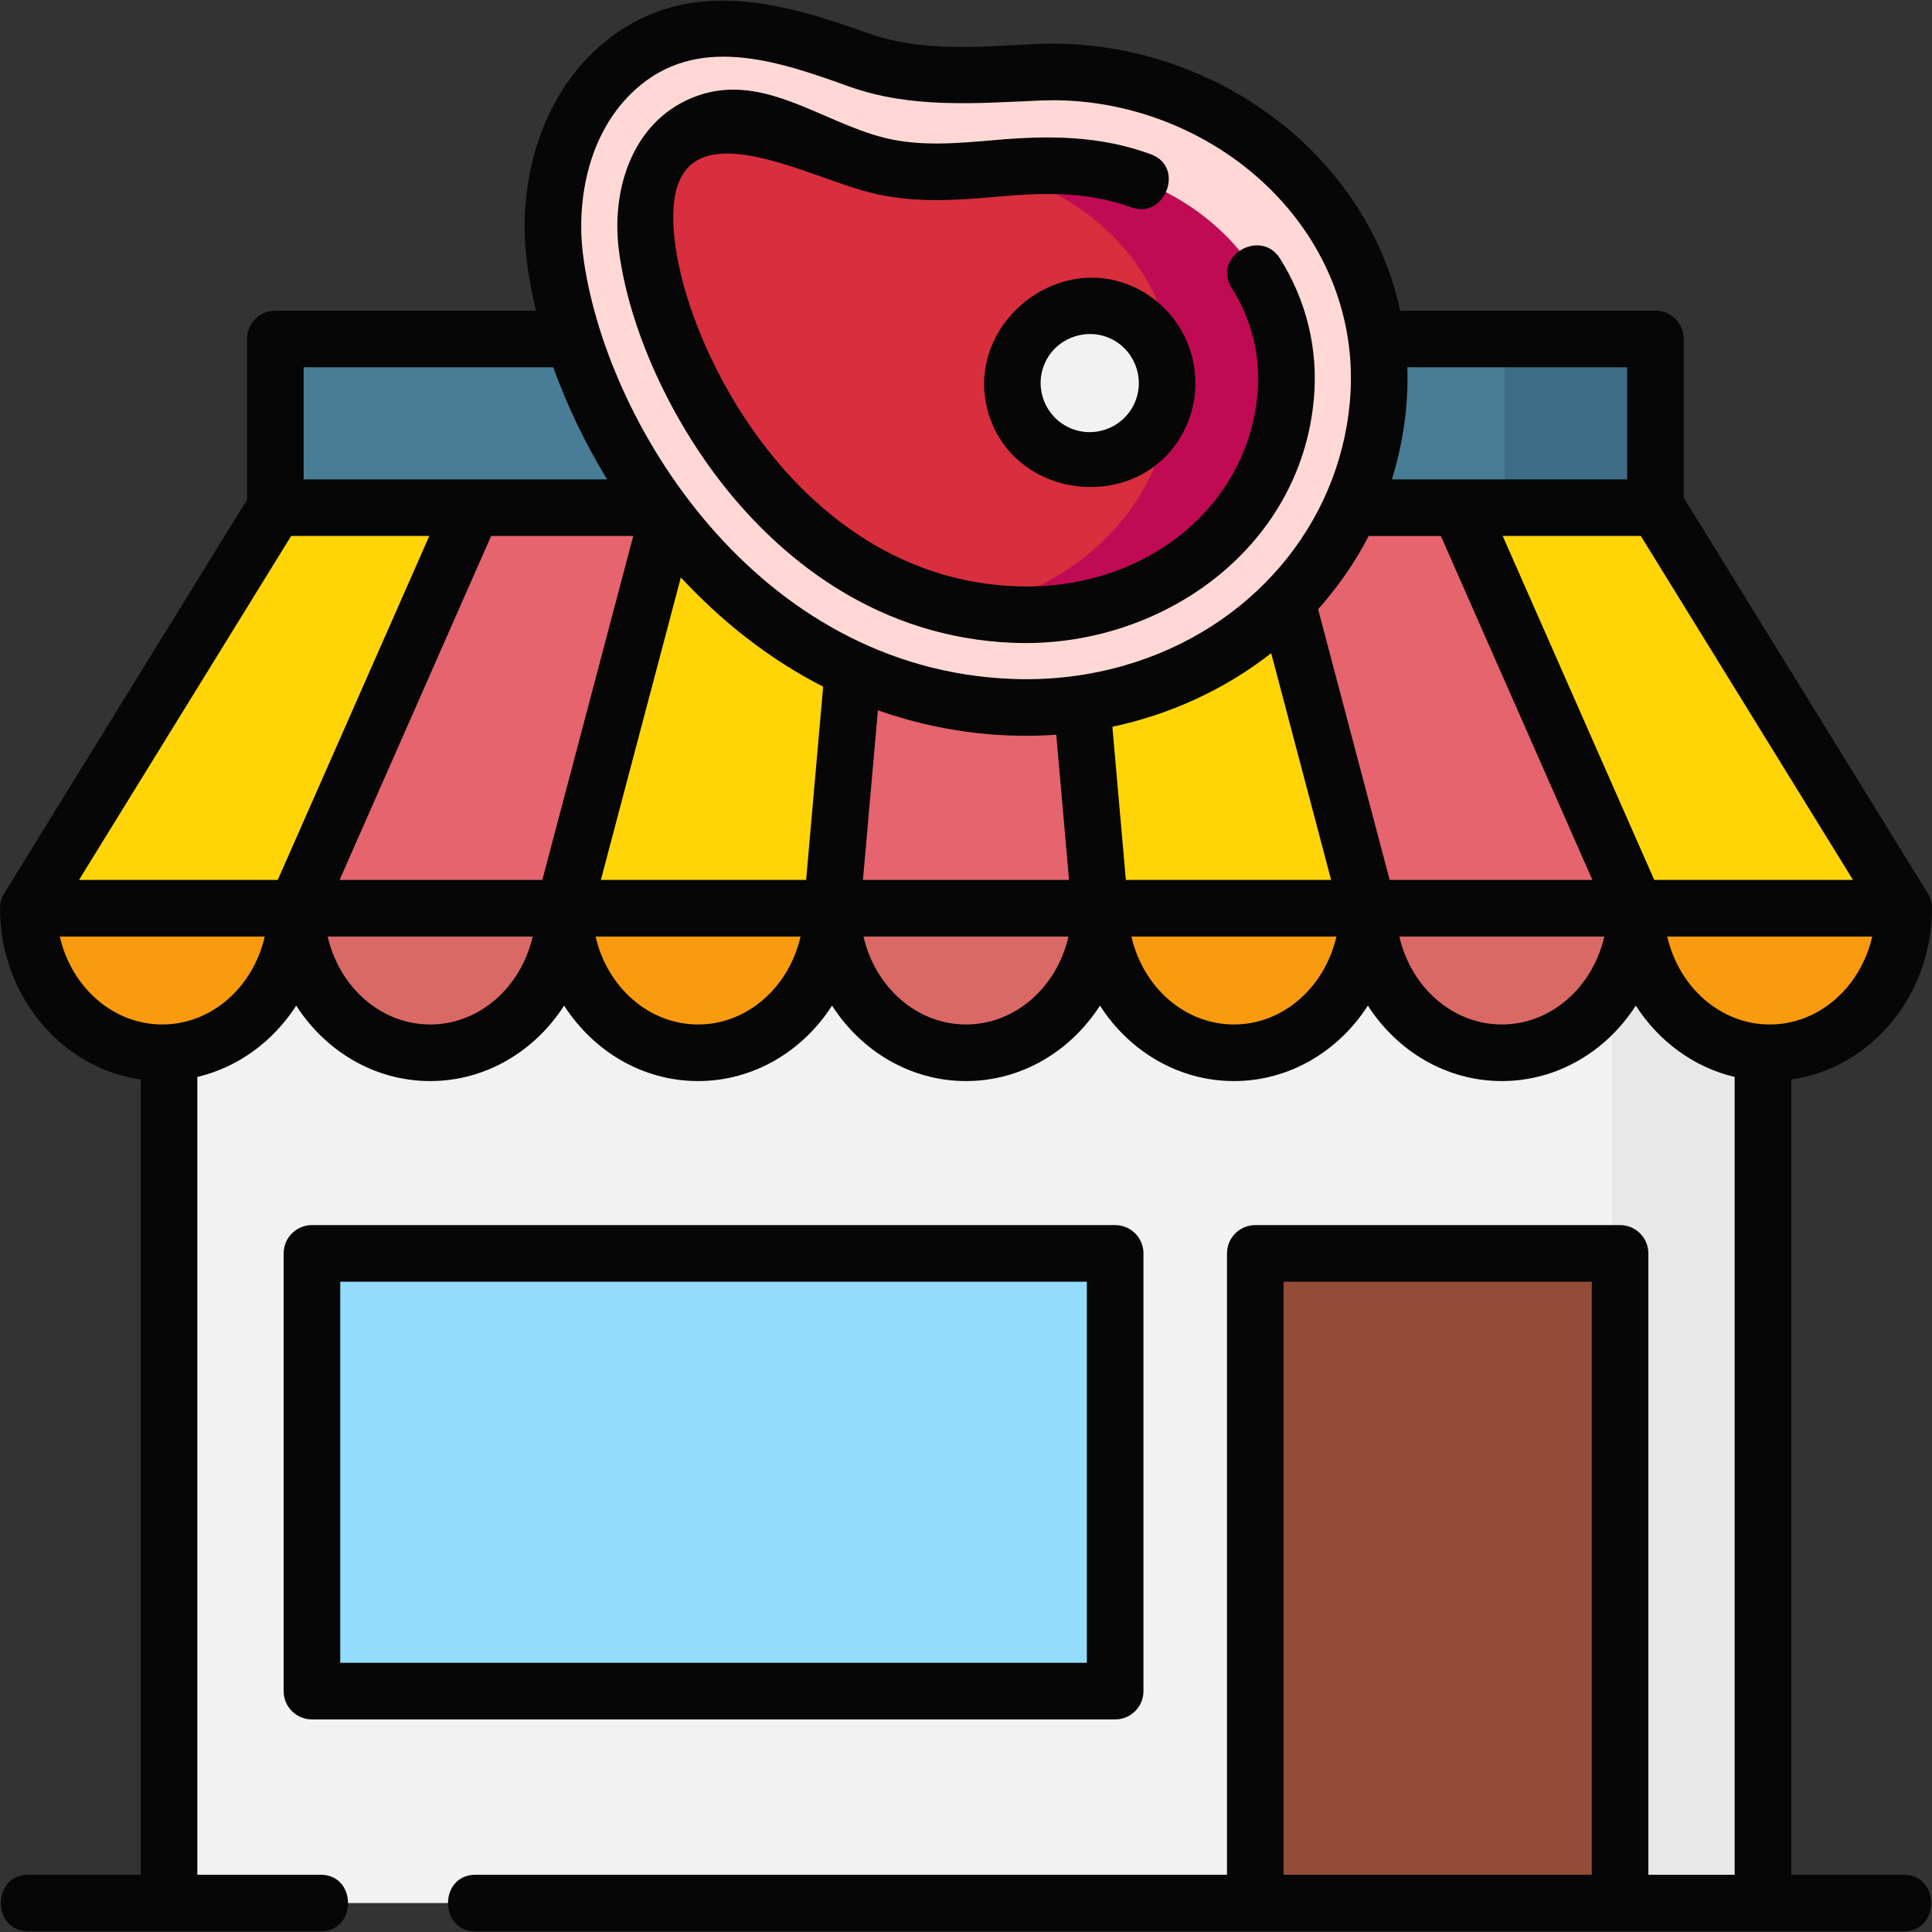 <svg id="Layer_1" enable-background="new 0 0 512 512" height="512" viewBox="0 0 512 512" width="512" xmlns="http://www.w3.org/2000/svg"><rect x="0" y="0" width="512" height="512" fill="#333333" stroke="none"/><g><g><g><g><path d="m72.973 89.829h365.732v57h-365.732z" fill="#497d96"/><path d="m398.705 89.829h40v57h-40z" fill="#3e6e85"/><g><path d="m44.797 212.142h422.406v292.187h-422.406z" fill="#f2f2f2"/><path d="m427.203 212.142h40v292.187h-40z" fill="#e8e8e8"/><g><path d="m82.667 332.163h212.863v116h-212.863z" fill="#93dcfc"/><path d="m332.667 332.163h96.667v172.167h-96.667z" fill="#934d36"/></g></g><g><g><path d="m78.5 240.685c0 21.159-15.894 38.311-35.5 38.311s-35.5-17.153-35.5-38.311z" fill="#fa9a0f"/><path d="m149.5 240.685c0 21.159-15.894 38.311-35.5 38.311s-35.5-17.152-35.5-38.311z" fill="#da6966"/><path d="m220.5 240.685c0 21.159-15.894 38.311-35.5 38.311s-35.5-17.152-35.5-38.311z" fill="#fa9a0f"/><path d="m291.5 240.685c0 21.159-15.894 38.311-35.5 38.311s-35.5-17.152-35.5-38.311z" fill="#da6966"/><path d="m362.5 240.685c0 21.159-15.894 38.311-35.5 38.311s-35.5-17.152-35.5-38.311z" fill="#fa9a0f"/><path d="m433.5 240.685c0 21.159-15.894 38.311-35.5 38.311s-35.5-17.152-35.5-38.311z" fill="#da6966"/><path d="m504.5 240.685c0 21.159-15.894 38.311-35.5 38.311s-35.5-17.152-35.5-38.311z" fill="#fa9a0f"/></g><g><path d="m125.266 134.543c-17.431 0-34.862 0-52.294 0-21.824 35.38-43.648 70.761-65.472 106.142h71c15.589-35.381 31.177-70.761 46.766-106.142z" fill="#ffd508"/><path d="m177.56 134.543c-17.431 0-34.862 0-52.293 0-15.589 35.381-31.177 70.761-46.766 106.142h71c9.352-35.381 18.705-70.761 28.059-106.142z" fill="#e5646e"/><path d="m229.853 134.543c-17.431 0-34.862 0-52.294 0-9.353 35.381-18.706 70.761-28.06 106.142h71c3.119-35.381 6.236-70.761 9.354-106.142z" fill="#ffd508"/><path d="m282.147 134.543c-17.431 0-34.862 0-52.294 0-3.118 35.381-6.235 70.761-9.353 106.142h71c-3.118-35.381-6.236-70.761-9.353-106.142z" fill="#e5646e"/><path d="m334.44 134.543c-17.431 0-34.862 0-52.294 0 3.118 35.381 6.236 70.761 9.353 106.142h71c-9.352-35.381-18.705-70.761-28.059-106.142z" fill="#ffd508"/><path d="m386.734 134.543c-17.431 0-34.862 0-52.293 0 9.353 35.381 18.706 70.761 28.06 106.142h71c-15.59-35.381-31.178-70.761-46.767-106.142z" fill="#e5646e"/><path d="m439.027 134.543c-17.431 0-34.862 0-52.294 0 15.589 35.381 31.177 70.761 46.766 106.142h71c-21.823-35.381-43.647-70.761-65.472-106.142z" fill="#ffd508"/></g></g></g><g><path d="m300.1 183.555c-10.299 2.97-21.049 4.273-31.952 3.872-72.665-2.668-115.216-72.63-121.094-119.074-2.376-18.771 2.965-39.439 18.109-51.74 19.409-15.767 41.356-8.27 62.374-.749 16.17 5.787 31.061 4.007 47.864 3.285 25.318-1.086 50.807 9.14 68.186 27.354 15.956 16.724 23.63 38.3 21.607 60.752-3.232 35.877-28.781 65.827-65.089 76.299-.002 0-.003 0-.005.001z" fill="#ffd8d5"/><path d="m171.434 65.267c4.442 35.102 38.096 95.417 97.616 97.602 36.484 1.339 68.487-22.505 71.669-57.82 3.231-35.867-30.044-62.817-64.264-61.349-14.78.634-29.448 3.747-44.086.044-14.515-3.672-31.421-17.772-47.032-10.901-12.076 5.316-15.41 20.509-13.903 32.424z" fill="#d82e3d"/><g><path d="m276.455 43.701c-5.048.217-10.082.72-15.107 1.145 28.306 5.508 52.128 29.602 49.371 60.204-2.656 29.485-25.409 50.96-54.081 56.472 4.005.725 8.139 1.191 12.412 1.348 36.484 1.339 68.487-22.505 71.669-57.82 3.231-35.867-30.044-62.817-64.264-61.349z" fill="#c10a54"/></g><circle cx="288.792" cy="101.512" fill="#f2f2f2" r="20.512"/></g></g></g><g fill="#060606"><path d="m504.5 496.829h-29.797v-210.749c21.023-2.982 37.297-22.196 37.297-45.395 0-1.372-.397-2.771-1.117-3.938l-64.679-104.855v-42.063c0-4.142-3.358-7.5-7.5-7.5h-67.613c-3.297-15.113-10.792-29.174-22.078-41.003-18.849-19.756-46.493-30.847-73.934-29.67-15.061.648-30.493 2.344-45.016-2.854-21.794-7.799-45.333-14.526-66.141-.409-19.484 13.219-27.177 38.232-24.308 60.901.529 4.183 1.349 8.55 2.44 13.035h-69.081c-4.142 0-7.5 3.358-7.5 7.5v42.586l-64.356 104.332c-.719 1.166-1.117 2.567-1.117 3.938 0 23.199 16.274 42.413 37.297 45.396v210.749h-29.797c-9.697 0-9.697 15 0 15h77.462c9.697 0 9.697-15 0-15h-32.665v-211.425c10.826-2.553 20.131-9.458 26.203-18.906 7.753 12.063 20.771 19.996 35.5 19.996s27.747-7.934 35.5-19.996c7.753 12.063 20.771 19.996 35.5 19.996s27.747-7.934 35.5-19.996c7.753 12.063 20.771 19.996 35.5 19.996s27.747-7.934 35.5-19.996c7.753 12.063 20.771 19.996 35.5 19.996s27.747-7.934 35.5-19.996c7.753 12.063 20.771 19.996 35.5 19.996s27.747-7.934 35.5-19.996c6.072 9.448 15.377 16.353 26.203 18.906v211.424h-22.87v-164.666c0-4.142-3.358-7.5-7.5-7.5h-96.667c-4.142 0-7.5 3.358-7.5 7.5v164.667h-199.166c-9.697 0-9.697 15 0 15h378.5c9.697-.001 9.697-15.001 0-15.001zm-82.667 0h-81.667v-157.166h81.667zm-49.169-388.902c.321-3.558.412-7.094.295-10.598h58.246v29.713h-44.471-17.87c1.91-6.141 3.207-12.533 3.8-19.115zm-292.191-10.598h66.132c3.562 9.841 8.334 19.929 14.283 29.713h-35.622-44.793zm-37.473 174.167c-13.089 0-24.109-9.935-27.161-23.311h54.322c-3.052 13.376-14.072 23.311-27.161 23.311zm30.609-38.311h-52.67l56.22-91.142h36.608zm40.391 38.311c-13.089 0-24.109-9.935-27.161-23.311h54.322c-3.052 13.376-14.072 23.311-27.161 23.311zm29.725-38.311h-53.725l40.157-91.142h37.662zm41.275 38.311c-13.089 0-24.109-9.935-27.161-23.311h54.322c-3.052 13.376-14.072 23.311-27.161 23.311zm28.632-38.311h-54.392l21.191-80.162c10.637 11.493 23.237 21.565 37.711 28.962zm42.368 38.311c-13.089 0-24.109-9.935-27.161-23.311h54.322c-3.052 13.376-14.072 23.311-27.161 23.311zm-27.31-38.311 3.961-44.95c15.04 5.327 31.345 7.619 47.269 6.476l3.39 38.474zm39.733-53.253c-68.323-2.508-108.373-68.625-113.928-112.521-1.801-14.234 1.298-33.524 15.397-44.978 16.43-13.347 37.507-5.81 55.117.492 16.448 5.886 33.62 4.449 50.713 3.717 23.204-.996 46.53 8.366 62.438 25.038 14.442 15.137 21.39 34.634 19.564 54.901-2.952 32.767-26.379 60.148-59.682 69.761-.017.005-.035.01-.052.015-9.524 2.744-19.467 3.947-29.567 3.575zm26.37 12.678c15.242-3.247 29.809-9.881 42.083-19.51l15.884 60.085h-54.391zm32.207 78.886c-13.089 0-24.109-9.935-27.161-23.311h54.322c-3.052 13.376-14.072 23.311-27.161 23.311zm41.275-38.311-18.964-71.737c5.273-5.901 9.788-12.408 13.409-19.405h19.123l40.157 91.142zm29.725 38.311c-13.089 0-24.109-9.935-27.161-23.311h54.322c-3.052 13.376-14.072 23.311-27.161 23.311zm40.391-38.311-40.157-91.142h36.608l56.22 91.142zm3.448 15h54.322c-3.052 13.376-14.072 23.311-27.161 23.311s-24.109-9.935-27.161-23.311z"/><path d="m303.03 448.163v-116c0-4.142-3.358-7.5-7.5-7.5h-212.863c-4.142 0-7.5 3.358-7.5 7.5v116c0 4.142 3.358 7.5 7.5 7.5h212.863c4.142 0 7.5-3.358 7.5-7.5zm-15-7.5h-197.863v-101h197.863z"/><path d="m301.877 76.745c-21.454-11.337-47.013 9.825-39.852 33.028 7.153 23.178 40.188 26.301 51.533 4.825 7.216-13.657 1.976-30.638-11.681-37.853zm-1.581 30.846c-3.352 6.344-11.24 8.776-17.583 5.426-6.344-3.352-8.778-11.239-5.426-17.583 3.316-6.277 11.268-8.762 17.583-5.426 6.344 3.351 8.778 11.239 5.426 17.583z"/><path d="m348.188 105.722c1.183-13.132-1.918-25.992-8.97-37.205-5.144-8.179-18.094-.536-12.776 7.862 5.343 8.437 7.697 18.118 6.807 27.997-2.73 30.311-30.2 52.25-63.924 50.998-56.036-2.057-86.561-60.315-90.45-91.048-5.068-40.053 32.43-18.174 51.654-13.31 11.952 3.024 23.537 2.005 34.741 1.02 11.853-1.042 23.184-1.22 34.543 2.916 8.925 3.249 14.358-10.711 5.165-14.077-13.506-4.944-26.892-5.023-41.022-3.781-10.418.916-20.258 1.782-29.747-.619-16.98-4.295-32.892-18.056-50.971-10.488-15.725 6.583-21.258 24.308-19.243 40.223 2.681 21.184 14.11 46.09 29.827 64.997 14.241 17.131 38.804 37.831 74.954 39.158 38.522 1.412 75.807-24.622 79.412-64.643z"/></g></g></svg>